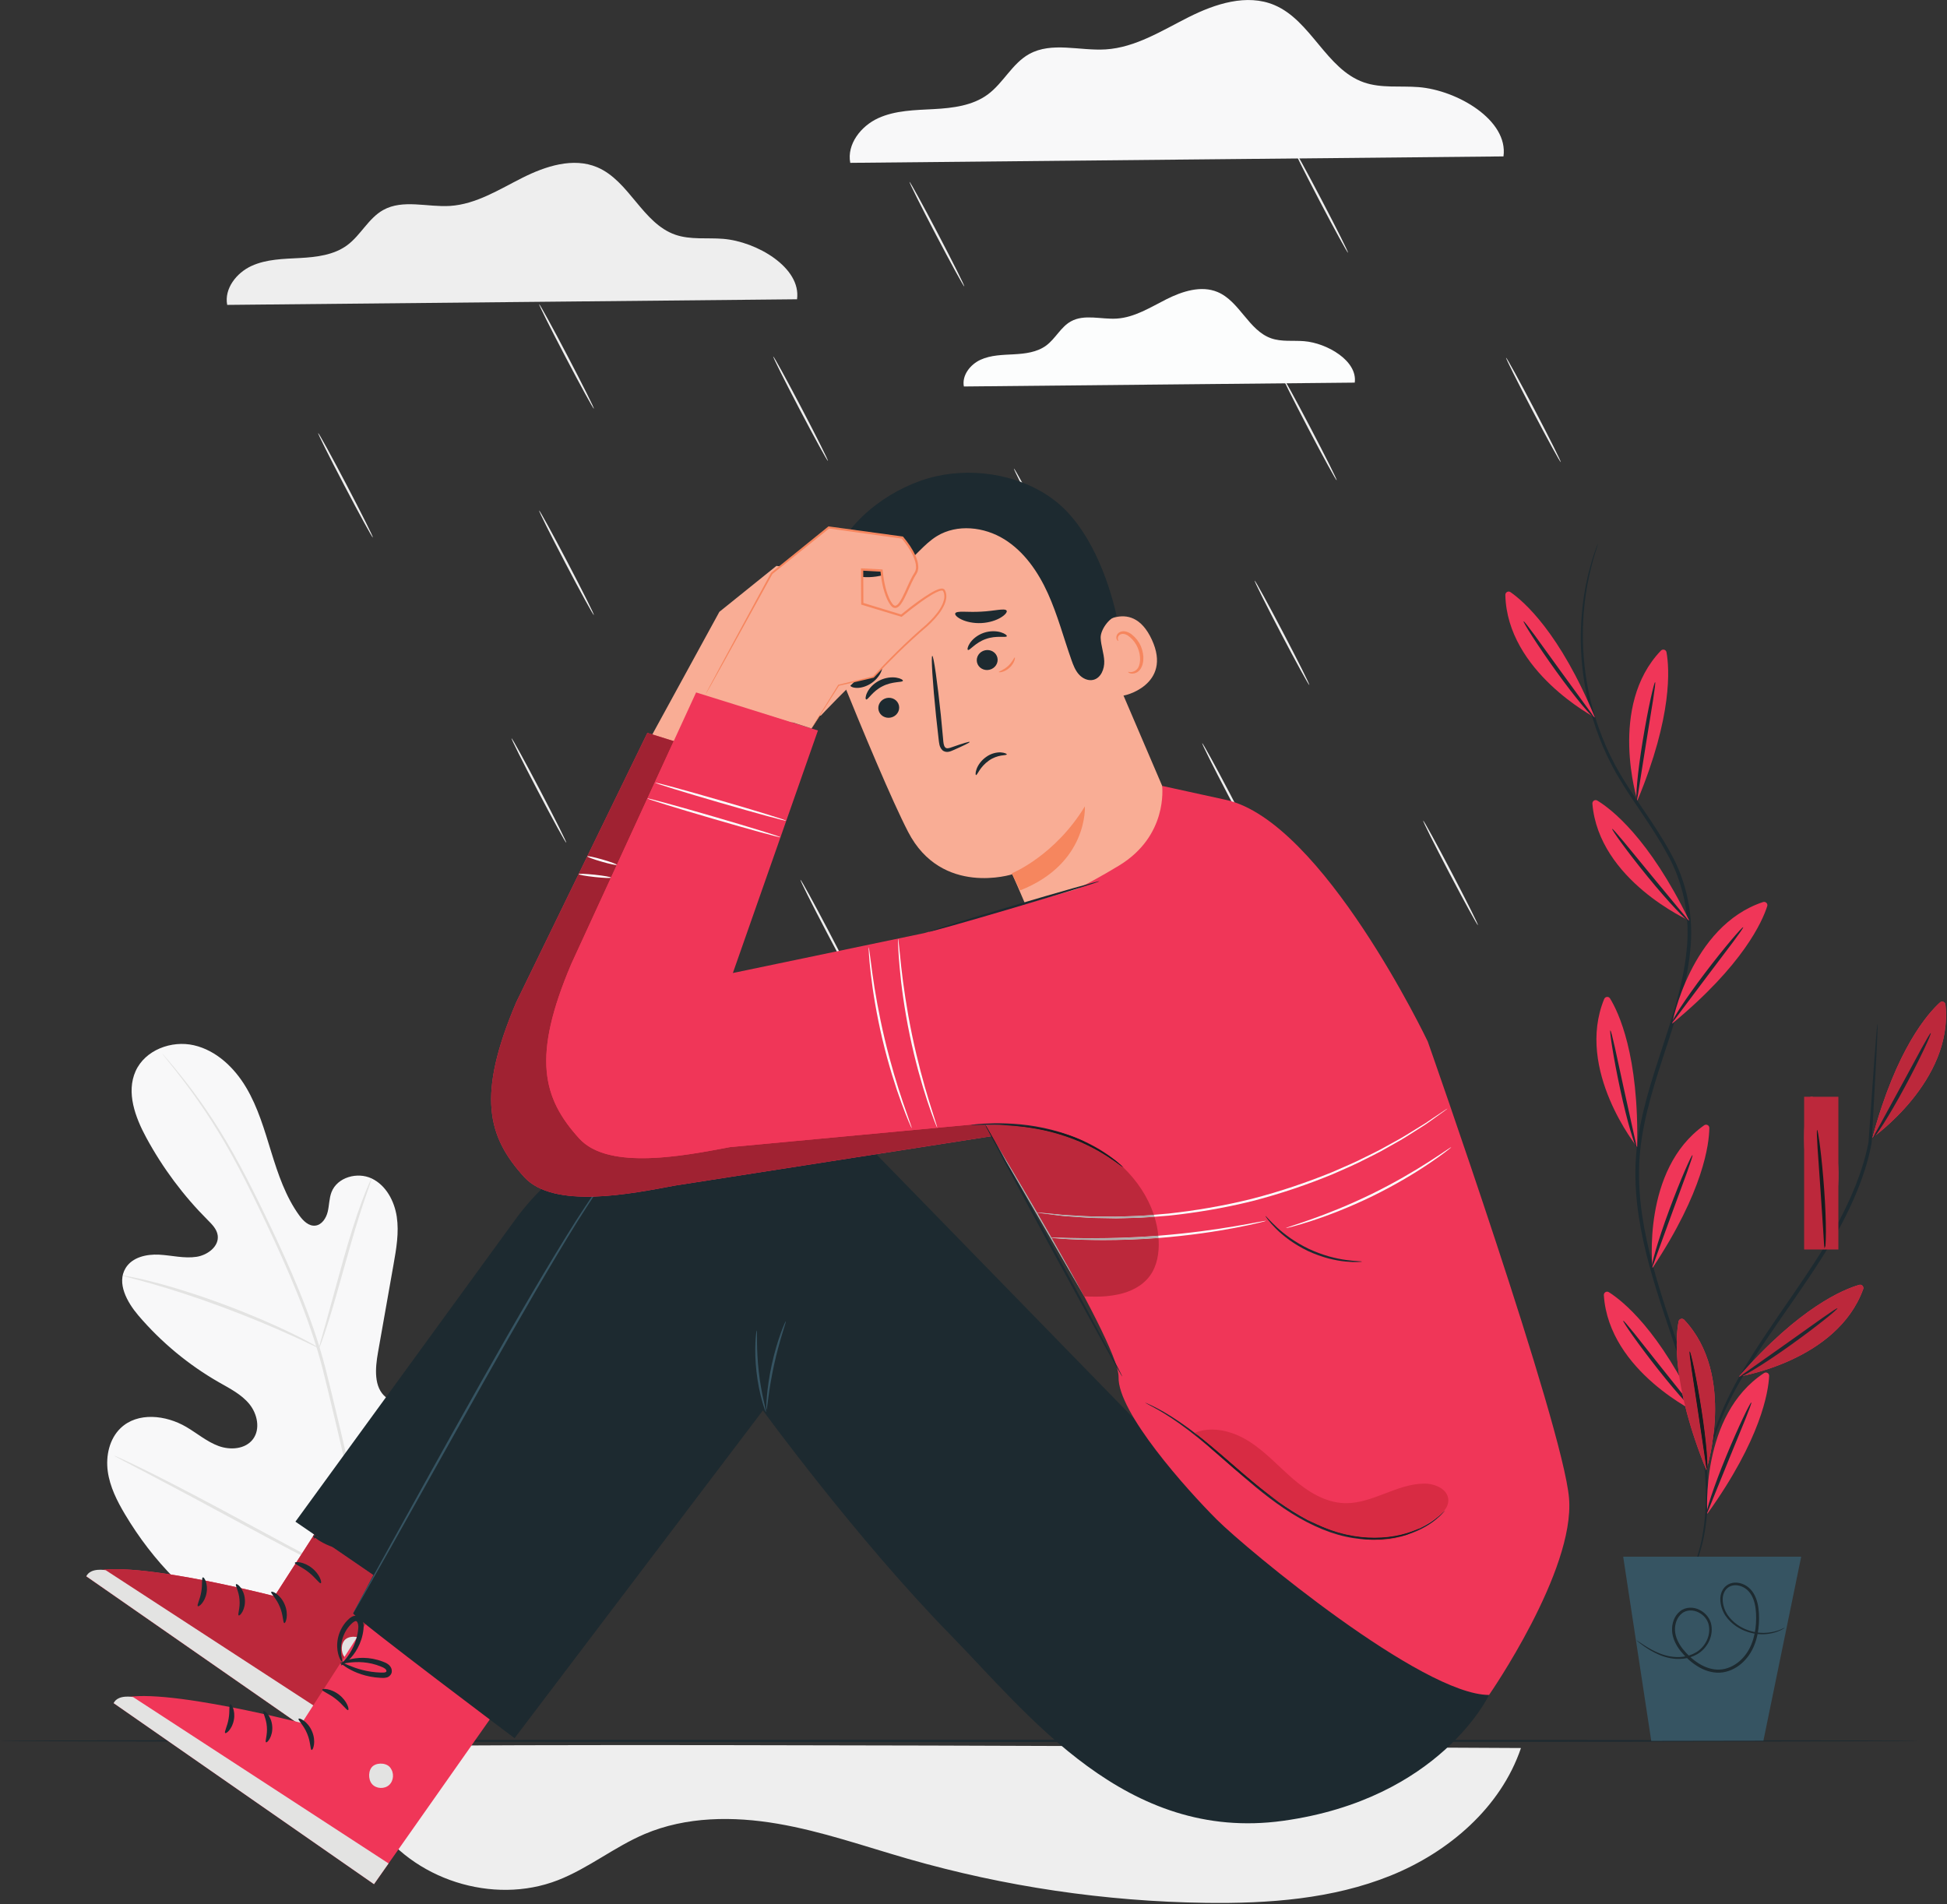 <svg width="592" height="579" viewBox="0 0 592 579" fill="none" xmlns="http://www.w3.org/2000/svg">
<rect x="0" y="0" width="592" height="579" fill="#333333" stroke="none"/>
<g clip-path="url(#clip0)">
<path d="M242.345 91.004C243.672 81.372 230.079 73.449 219.865 72.625C214.993 72.233 209.935 72.977 205.32 71.369C195.321 67.884 191.328 54.968 181.572 50.853C174.28 47.777 165.883 50.516 158.812 54.075C151.741 57.632 144.755 62.111 136.855 62.617C129.984 63.056 122.522 60.508 116.51 63.865C112.031 66.367 109.684 71.528 105.555 74.573C101.516 77.552 96.246 78.184 91.235 78.456C86.223 78.729 81.034 78.78 76.47 80.869C71.907 82.959 68.131 87.784 69.079 92.713L242.345 91.004Z" fill="#EEEEEE"/>
<path d="M113.378 163.46C113.208 163.549 109.341 156.504 104.743 147.725C100.143 138.944 96.554 131.756 96.724 131.667C96.893 131.577 100.759 138.623 105.358 147.404C109.957 156.183 113.548 163.372 113.378 163.46Z" fill="#EEEEEE"/>
<path d="M180.577 187.035C180.408 187.124 176.541 180.077 171.944 171.299C167.343 162.517 163.753 155.329 163.924 155.24C164.093 155.152 167.959 162.196 172.559 170.977C177.157 179.756 180.748 186.945 180.577 187.035Z" fill="#EEEEEE"/>
<path d="M247.779 210.608C247.608 210.697 243.741 203.651 239.144 194.873C234.543 186.092 230.953 178.904 231.123 178.815C231.293 178.725 235.159 185.769 239.759 194.551C244.357 203.329 247.948 210.519 247.779 210.608Z" fill="#EEEEEE"/>
<path d="M314.977 234.181C314.808 234.271 310.943 227.224 306.343 218.447C301.743 209.665 298.153 202.477 298.323 202.388C298.493 202.299 302.359 209.343 306.959 218.124C311.557 226.903 315.148 234.092 314.977 234.181Z" fill="#EEEEEE"/>
<path d="M382.177 257.755C382.009 257.844 378.141 250.797 373.544 242.02C368.944 233.239 365.353 226.051 365.523 225.961C365.693 225.872 369.559 232.916 374.159 241.697C378.757 250.476 382.347 257.665 382.177 257.755Z" fill="#EEEEEE"/>
<path d="M449.379 281.328C449.208 281.417 445.343 274.372 440.743 265.593C436.144 256.812 432.553 249.624 432.724 249.535C432.893 249.445 436.759 256.489 441.359 265.271C445.956 274.049 449.548 281.239 449.379 281.328Z" fill="#EEEEEE"/>
<path d="M398.123 208.327C397.953 208.416 394.087 201.371 389.489 192.592C384.889 183.811 381.299 176.623 381.468 176.533C381.639 176.444 385.504 183.488 390.104 192.269C394.701 201.048 398.292 208.239 398.123 208.327Z" fill="#EEEEEE"/>
<path d="M260.032 299.303C259.861 299.392 255.996 292.347 251.397 283.568C246.797 274.787 243.207 267.599 243.377 267.509C243.547 267.42 247.412 274.464 252.012 283.245C256.611 292.023 260.201 299.213 260.032 299.303Z" fill="#EEEEEE"/>
<path d="M172.181 256.273C172.012 256.363 168.145 249.317 163.547 240.539C158.948 231.757 155.357 224.569 155.527 224.48C155.697 224.391 159.563 231.435 164.163 240.216C168.76 248.995 172.352 256.184 172.181 256.273Z" fill="#EEEEEE"/>
<path d="M324.939 174.255C324.768 174.344 320.901 167.299 316.304 158.52C311.704 149.739 308.114 142.551 308.284 142.461C308.453 142.372 312.318 149.416 316.918 158.197C321.517 166.976 325.108 174.165 324.939 174.255Z" fill="#EEEEEE"/>
<path d="M406.451 146.081C406.281 146.169 402.413 139.124 397.816 130.347C393.216 121.565 389.625 114.376 389.795 114.288C389.965 114.199 393.832 121.243 398.431 130.024C403.029 138.801 406.621 145.992 406.451 146.081Z" fill="#EEEEEE"/>
<path d="M474.575 140.549C474.405 140.639 470.54 133.593 465.941 124.815C461.341 116.033 457.75 108.845 457.92 108.756C458.09 108.667 461.956 115.711 466.556 124.492C471.154 133.271 474.745 140.46 474.575 140.549Z" fill="#EEEEEE"/>
<path d="M409.875 76.847C409.704 76.936 405.839 69.891 401.239 61.112C396.64 52.331 393.049 45.143 393.22 45.053C393.389 44.965 397.255 52.009 401.855 60.791C406.453 69.568 410.044 76.759 409.875 76.847Z" fill="#EEEEEE"/>
<path d="M251.753 140.183C251.584 140.272 247.717 133.227 243.12 124.448C238.519 115.667 234.929 108.479 235.099 108.389C235.268 108.301 239.135 115.345 243.733 124.127C248.332 132.904 251.924 140.095 251.753 140.183Z" fill="#EEEEEE"/>
<path d="M293.203 87.104C293.032 87.193 289.167 80.148 284.568 71.369C279.968 62.588 276.377 55.4 276.548 55.311C276.717 55.223 280.583 62.267 285.183 71.048C289.781 79.825 293.372 87.016 293.203 87.104Z" fill="#EEEEEE"/>
<path d="M180.577 124.287C180.408 124.375 176.541 117.329 171.944 108.551C167.343 99.769 163.753 92.582 163.924 92.492C164.093 92.403 167.959 99.448 172.559 108.229C177.157 117.007 180.748 124.197 180.577 124.287Z" fill="#EEEEEE"/>
<path d="M457.145 47.56C458.665 36.519 443.083 27.436 431.375 26.493C425.791 26.043 419.992 26.896 414.701 25.052C403.24 21.059 398.663 6.252 387.48 1.536C379.12 -1.991 369.495 1.148 361.391 5.228C353.285 9.307 345.275 14.44 336.22 15.02C328.343 15.524 319.789 12.603 312.899 16.451C307.764 19.317 305.073 25.235 300.341 28.725C295.711 32.141 289.671 32.864 283.925 33.177C278.18 33.489 272.232 33.547 267.001 35.943C261.769 38.337 257.441 43.869 258.527 49.52L457.145 47.56Z" fill="#F8F8F9"/>
<path d="M411.917 116.348C412.826 109.741 403.504 104.307 396.497 103.743C393.156 103.473 389.685 103.984 386.52 102.88C379.664 100.491 376.924 91.632 370.232 88.809C365.231 86.699 359.47 88.577 354.621 91.017C349.77 93.459 344.979 96.531 339.56 96.877C334.847 97.18 329.729 95.432 325.605 97.733C322.533 99.449 320.924 102.989 318.09 105.079C315.32 107.123 311.707 107.555 308.269 107.741C304.831 107.929 301.272 107.964 298.141 109.397C295.011 110.831 292.421 114.14 293.071 117.521L411.917 116.348Z" fill="#FCFDFD"/>
<path d="M113.783 553.846C125.353 571.544 149.919 579.416 169.62 571.739C178.919 568.116 186.839 561.596 196.024 557.696C208.623 552.348 222.911 552.252 236.403 554.558C249.893 556.861 262.872 561.44 276.025 565.223C305.447 573.684 335.999 578.204 366.609 578.625C385.679 578.887 405.147 577.48 422.832 570.341C440.516 563.203 456.34 549.608 462.46 531.547C462.46 531.547 103.139 529.54 101.134 531.547C99.129 533.552 96.854 535.825 96.854 535.825L113.783 553.846Z" fill="#EEEEEE"/>
<path d="M117.141 503.675C144.875 490.58 155.972 459.398 159.912 430.339C160.571 425.488 161.966 420.495 160.393 415.872C158.817 411.251 153.958 407.447 149.295 408.743C145.426 409.819 143.156 413.72 140.565 416.824C137.12 420.955 132.501 424.071 127.415 425.7C124.072 426.771 120.107 427.097 117.36 424.909C113.592 421.905 114.08 416.075 114.926 411.284C116.505 402.352 118.083 393.421 119.661 384.493C120.509 379.703 121.357 374.807 120.641 370.001C119.924 365.193 117.348 360.404 113.003 358.349C108.657 356.293 102.567 357.963 100.803 362.495C100.07 364.379 100.123 366.475 99.65 368.444C99.178 370.412 97.875 372.457 95.889 372.689C93.879 372.925 92.192 371.239 90.997 369.591C86.871 363.904 84.574 357.093 82.491 350.355C80.408 343.616 78.442 336.744 74.85 330.697C71.258 324.649 65.757 319.405 58.955 317.847C52.15 316.288 44.11 319.281 41.225 325.729C38.333 332.195 41.11 339.728 44.47 345.932C49.456 355.137 55.767 363.604 63.143 370.977C64.472 372.308 65.913 373.747 66.189 375.623C66.686 378.999 63.115 381.657 59.78 382.172C56.001 382.753 52.185 381.721 48.371 381.524C44.556 381.328 40.223 382.288 38.206 385.58C35.407 390.149 38.631 395.985 42.092 400.039C49.022 408.155 57.34 415.051 66.568 420.332C69.876 422.224 73.397 423.988 75.82 426.952C78.243 429.916 79.225 434.519 76.932 437.604C74.635 440.693 70.039 441.023 66.46 439.708C62.882 438.395 59.915 435.824 56.619 433.896C50.451 430.285 41.861 429.289 36.669 434.267C33.257 437.539 32.124 442.711 32.767 447.413C33.409 452.117 35.601 456.447 38.02 460.506C46.473 474.7 58.298 486.983 72.687 494.889C87.074 502.795 100.998 506.644 117.141 503.675Z" fill="#F8F8F9"/>
<path d="M112.768 484.294C110.999 468.988 107.668 452.372 103.588 435.115C102.553 430.803 101.529 426.544 100.52 422.347C99.504 418.159 98.496 414.005 97.259 410.004C94.819 401.988 91.862 394.468 88.833 387.417C85.806 380.363 82.675 373.78 79.705 367.645C76.718 361.515 73.828 355.851 70.973 350.804C65.294 340.683 59.756 333.075 55.742 328.009C53.741 325.467 52.123 323.547 51.009 322.26C50.471 321.648 50.051 321.167 49.733 320.804C49.442 320.481 49.288 320.32 49.276 320.331C49.263 320.34 49.395 320.521 49.664 320.865C49.964 321.241 50.364 321.741 50.871 322.377C51.939 323.701 53.512 325.656 55.47 328.227C59.393 333.353 64.83 340.989 70.422 351.121C73.234 356.175 76.085 361.84 79.036 367.976C81.977 374.123 85.078 380.707 88.078 387.752C91.079 394.795 94.006 402.293 96.42 410.268C97.645 414.248 98.64 418.367 99.656 422.565C100.663 426.76 101.684 431.017 102.718 435.327C106.795 452.572 110.141 469.141 111.951 484.396L112.768 484.294Z" fill="#E3E3E2"/>
<path d="M97.012 409.927C97.07 409.947 97.357 409.244 97.829 407.96C98.307 406.677 98.936 404.8 99.68 402.468C101.171 397.808 103.012 391.301 105.014 384.123C107.016 376.937 108.944 370.476 110.502 365.851C111.275 363.537 111.919 361.669 112.38 360.385C112.835 359.097 113.061 358.372 113.004 358.349C112.946 358.325 112.613 359.004 112.057 360.256C111.495 361.504 110.758 363.344 109.908 365.639C108.19 370.227 106.158 376.685 104.154 383.877C102.197 390.967 100.427 397.383 99.075 402.284C98.45 404.495 97.921 406.356 97.497 407.851C97.13 409.168 96.953 409.905 97.012 409.927Z" fill="#E3E3E2"/>
<path d="M37.307 387.899C37.295 387.959 38.155 388.209 39.716 388.612C41.275 389.021 43.533 389.603 46.299 390.411C51.843 391.983 59.426 394.421 67.674 397.479C75.919 400.553 83.263 403.651 88.509 406.045C91.143 407.224 93.247 408.236 94.706 408.925C96.162 409.623 96.982 409.98 97.012 409.927C97.041 409.869 96.275 409.405 94.864 408.611C93.451 407.824 91.383 406.723 88.778 405.463C83.585 402.913 76.255 399.712 67.985 396.628C59.712 393.564 52.07 391.211 46.465 389.793C43.669 389.063 41.38 388.572 39.793 388.268C38.203 387.971 37.32 387.836 37.307 387.899Z" fill="#E3E3E2"/>
<path d="M112.203 483.028C112.229 483.047 112.417 482.812 112.754 482.348C113.142 481.793 113.614 481.117 114.188 480.298C115.426 478.512 117.15 475.879 119.236 472.599C123.415 466.04 128.902 456.8 134.819 446.522C140.739 436.24 146.132 426.96 150.168 420.327C152.14 417.103 153.764 414.451 154.971 412.48C155.488 411.624 155.915 410.917 156.265 410.337C156.552 409.843 156.692 409.573 156.667 409.556C156.64 409.54 156.452 409.773 156.115 410.237C155.727 410.792 155.255 411.467 154.68 412.288C153.443 414.073 151.719 416.707 149.632 419.987C145.453 426.544 139.967 435.785 134.048 446.068C128.13 456.347 122.736 465.624 118.7 472.26C116.726 475.483 115.104 478.135 113.898 480.105C113.38 480.96 112.953 481.669 112.604 482.248C112.315 482.743 112.176 483.012 112.203 483.028Z" fill="#E3E3E2"/>
<path d="M34.754 442.661C34.741 442.689 35.002 442.851 35.51 443.133C36.114 443.459 36.856 443.855 37.754 444.337C39.831 445.424 42.634 446.892 46.045 448.676C53.045 452.341 62.655 457.515 73.266 463.243C83.88 468.976 93.548 474.067 100.625 477.585C104.164 479.348 107.041 480.744 109.049 481.668C109.978 482.089 110.744 482.436 111.367 482.719C111.901 482.951 112.19 483.058 112.203 483.028C112.216 483.001 111.955 482.839 111.447 482.553C110.844 482.232 110.103 481.835 109.203 481.352C107.126 480.265 104.323 478.799 100.913 477.015C93.912 473.349 84.302 468.177 73.688 462.446C63.077 456.713 53.411 451.625 46.333 448.104C42.795 446.343 39.918 444.947 37.908 444.021C36.979 443.601 36.214 443.252 35.59 442.971C35.055 442.739 34.768 442.632 34.754 442.661Z" fill="#E3E3E2"/>
<path d="M583.129 529.372C583.129 529.564 452.581 529.72 291.579 529.72C130.52 529.72 0 529.564 0 529.372C0 529.18 130.52 529.024 291.579 529.024C452.581 529.024 583.129 529.18 583.129 529.372Z" fill="#1D2A30"/>
<path d="M110.362 443.581L83.472 485.375C83.472 485.375 31.961 472.079 26.239 479.319L105.4 534.367L149.972 470.967L110.362 443.581Z" fill="#F03658"/>
<path d="M105.4 534.367L26.239 479.319C27.464 477.769 30.783 477.16 35.249 477.16C51.649 477.16 83.472 485.375 83.472 485.375L95.535 466.625L113.517 478.952C112.146 481.552 110.888 483.929 109.871 485.848C109.122 487.229 108.519 488.341 108.069 489.172C107.835 489.619 107.648 489.975 107.503 490.252C107.379 490.498 107.32 490.627 107.331 490.631C108.297 491.775 116.434 498.132 125.817 505.327L109.103 529.101L108.722 529.643L105.4 534.367Z" fill="#BC283B"/>
<path d="M110.335 498.967C111.576 500.452 111.437 502.91 110.005 504.211C108.573 505.512 106.072 505.392 104.805 503.929C103.538 502.467 103.615 499.511 105.184 498.379C106.752 497.246 109.682 497.548 110.561 499.271" fill="#E3E3E2"/>
<path d="M105.4 534.367L109.831 528.067L32.158 477.476C32.158 477.476 27.567 476.56 26.239 479.319L105.4 534.367Z" fill="#E3E3E2"/>
<path d="M82.47 484.08C82.213 484.476 84.025 485.996 85.062 488.561C86.167 491.1 85.983 493.456 86.445 493.549C86.853 493.723 87.884 491.011 86.573 487.927C85.29 484.832 82.632 483.668 82.47 484.08Z" fill="#1D2A30"/>
<path d="M71.778 481.74C71.429 482.053 72.647 483.875 72.822 486.423C73.073 488.965 72.174 490.963 72.572 491.215C72.893 491.528 74.735 489.451 74.455 486.287C74.204 483.122 72.043 481.377 71.778 481.74Z" fill="#1D2A30"/>
<path d="M60.152 488.399C60.446 488.725 62.327 487.168 62.806 484.36C63.306 481.556 62.064 479.455 61.676 479.663C61.237 479.828 61.621 481.78 61.192 484.079C60.817 486.387 59.795 488.094 60.152 488.399Z" fill="#1D2A30"/>
<path d="M89.655 475.236C89.571 475.7 91.715 476.401 93.798 478.07C95.913 479.694 97.103 481.61 97.535 481.417C97.953 481.295 97.288 478.71 94.809 476.78C92.345 474.831 89.675 474.8 89.655 475.236Z" fill="#1D2A30"/>
<path d="M95.235 466.906C95.119 467.061 96.481 468.361 99.213 469.641C100.575 470.276 102.283 470.873 104.247 471.251C105.23 471.439 106.275 471.572 107.364 471.627C107.893 471.646 108.489 471.71 109.21 471.527C109.918 471.422 110.875 470.565 110.817 469.594C110.834 468.703 110.3 467.943 109.738 467.531C109.168 467.106 108.613 466.896 108.108 466.703C107.077 466.303 106.048 466.022 105.056 465.835C103.064 465.471 101.231 465.487 99.731 465.691C96.712 466.116 95.08 467.124 95.161 467.291C95.247 467.54 96.983 466.951 99.828 466.848C101.245 466.796 102.938 466.903 104.749 467.313C105.653 467.524 106.584 467.811 107.513 468.194C108.505 468.558 109.223 469.048 109.179 469.571C109.157 469.767 109.129 469.831 108.782 469.953C108.444 470.053 107.949 470.039 107.429 470.022C106.411 469.992 105.431 469.899 104.502 469.763C102.645 469.488 100.999 469.036 99.647 468.567C96.941 467.623 95.374 466.689 95.235 466.906Z" fill="#1D2A30"/>
<path d="M95.353 467.808C95.448 467.963 97.179 467.112 99.061 464.706C99.991 463.512 100.908 461.916 101.54 459.989C101.848 459.025 102.083 457.982 102.203 456.88C102.283 455.776 102.446 454.335 101.066 453.12C100.303 452.547 99.228 452.706 98.642 453.073C98.007 453.428 97.635 453.851 97.224 454.244C96.435 455.068 95.822 455.987 95.364 456.912C94.442 458.772 94.157 460.653 94.209 462.186C94.33 465.313 95.621 466.898 95.746 466.789C96.009 466.684 95.181 465.001 95.368 462.206C95.46 460.829 95.833 459.187 96.705 457.61C97.136 456.822 97.689 456.052 98.371 455.368C99.079 454.613 99.867 454.155 100.122 454.46C100.52 454.727 100.748 455.825 100.606 456.723C100.518 457.715 100.337 458.665 100.093 459.555C99.595 461.329 98.858 462.851 98.11 464.044C96.603 466.444 95.184 467.604 95.353 467.808Z" fill="#1D2A30"/>
<path d="M118.676 482.159L91.786 523.952C91.786 523.952 40.274 510.655 34.553 517.895L113.714 572.944L158.285 509.544L118.676 482.159Z" fill="#F03658"/>
<path d="M118.65 537.544C119.89 539.028 119.751 541.486 118.319 542.788C116.887 544.088 114.385 543.967 113.119 542.505C111.852 541.044 111.929 538.085 113.497 536.955C115.065 535.823 117.996 536.124 118.874 537.848" fill="#E3E3E2"/>
<path d="M113.714 572.944L118.144 566.641L40.471 516.053C40.471 516.053 35.881 515.135 34.553 517.895L113.714 572.944Z" fill="#E3E3E2"/>
<path d="M90.783 522.656C90.527 523.052 92.337 524.571 93.375 527.136C94.481 529.676 94.296 532.031 94.758 532.127C95.167 532.298 96.197 529.587 94.886 526.503C93.604 523.406 90.946 522.243 90.783 522.656Z" fill="#1D2A30"/>
<path d="M80.092 520.316C79.742 520.629 80.96 522.452 81.135 525C81.387 527.541 80.489 529.54 80.885 529.791C81.206 530.104 83.048 528.025 82.769 524.863C82.518 521.698 80.357 519.955 80.092 520.316Z" fill="#1D2A30"/>
<path d="M68.466 526.975C68.759 527.301 70.641 525.744 71.12 522.937C71.62 520.132 70.378 518.029 69.99 518.237C69.551 518.404 69.934 520.356 69.506 522.655C69.131 524.963 68.108 526.671 68.466 526.975Z" fill="#1D2A30"/>
<path d="M97.968 513.812C97.885 514.277 100.029 514.976 102.111 516.644C104.226 518.27 105.417 520.186 105.848 519.995C106.267 519.87 105.602 517.286 103.122 515.355C100.658 513.406 97.989 513.376 97.968 513.812Z" fill="#1D2A30"/>
<path d="M103.548 505.48C103.432 505.637 104.795 506.939 107.528 508.217C108.888 508.851 110.596 509.449 112.561 509.827C113.543 510.015 114.588 510.147 115.678 510.201C116.206 510.222 116.802 510.287 117.524 510.103C118.232 509.998 119.189 509.141 119.13 508.17C119.148 507.279 118.614 506.517 118.052 506.108C117.481 505.683 116.927 505.472 116.422 505.279C115.392 504.88 114.361 504.598 113.369 504.411C111.378 504.047 109.544 504.063 108.045 504.268C105.025 504.691 103.394 505.699 103.474 505.867C103.561 506.116 105.296 505.527 108.142 505.423C109.559 505.372 111.252 505.477 113.063 505.889C113.966 506.1 114.898 506.388 115.827 506.771C116.819 507.132 117.536 507.624 117.492 508.146C117.471 508.343 117.442 508.406 117.096 508.529C116.757 508.629 116.263 508.615 115.742 508.598C114.725 508.568 113.744 508.475 112.815 508.339C110.958 508.064 109.313 507.613 107.961 507.143C105.254 506.198 103.687 505.267 103.548 505.48Z" fill="#1D2A30"/>
<path d="M103.666 506.385C103.762 506.539 105.492 505.687 107.374 503.283C108.304 502.087 109.221 500.492 109.853 498.567C110.162 497.603 110.397 496.559 110.517 495.458C110.596 494.351 110.759 492.911 109.38 491.696C108.617 491.123 107.541 491.282 106.955 491.651C106.321 492.004 105.949 492.427 105.537 492.822C104.748 493.644 104.135 494.563 103.678 495.489C102.755 497.348 102.47 499.229 102.523 500.761C102.643 503.889 103.935 505.472 104.059 505.364C104.323 505.26 103.494 503.576 103.682 500.783C103.774 499.404 104.146 497.763 105.018 496.184C105.45 495.399 106.002 494.628 106.684 493.946C107.393 493.189 108.181 492.731 108.435 493.035C108.834 493.303 109.062 494.403 108.919 495.298C108.832 496.292 108.65 497.241 108.407 498.129C107.908 499.906 107.172 501.425 106.424 502.62C104.916 505.019 103.497 506.18 103.666 506.385Z" fill="#1D2A30"/>
<path d="M107.331 490.631C107.331 490.631 130.466 447.191 127.327 451.524C118.782 463.324 169.001 391.749 191.796 355.092C199.131 343.296 211.459 335.505 225.26 333.937C239.219 332.352 253.127 337.313 262.932 347.375L392.495 480.319L452.756 515.408C452.756 515.408 437.929 547.043 390.143 553.68C342.356 560.316 312.939 521.611 288.832 496.965C260.415 467.915 231.967 428.888 231.967 428.888L156.457 528.553C156.457 528.553 109.734 493.472 107.331 490.631Z" fill="#1D2A30"/>
<path d="M200.232 341.808C182.572 346.055 167.023 356.492 156.404 371.227L89.826 462.712L121.932 484.722L200.232 341.808Z" fill="#1D2A30"/>
<path d="M189.117 352.192C189.125 352.201 189.04 352.315 188.865 352.528C188.664 352.767 188.404 353.073 188.079 353.46C187.719 353.876 187.288 354.375 186.785 354.957C186.281 355.553 185.773 356.304 185.16 357.115C182.677 360.336 179.475 365.285 175.571 371.424C167.879 383.781 157.799 401.191 146.896 420.549C136.029 439.915 126.194 457.444 119.048 470.18C115.473 476.483 112.572 481.598 110.54 485.182C109.538 486.911 108.751 488.271 108.191 489.239C107.932 489.673 107.725 490.017 107.564 490.287C107.42 490.52 107.341 490.637 107.331 490.631C107.32 490.627 107.379 490.498 107.503 490.252C107.648 489.975 107.835 489.619 108.069 489.172C108.603 488.187 109.351 486.806 110.303 485.049C112.291 481.44 115.126 476.289 118.619 469.94C125.661 457.192 135.371 439.571 146.291 420.208C157.196 400.847 167.348 383.465 175.156 371.161C179.119 365.048 182.388 360.132 184.945 356.949C185.577 356.149 186.103 355.411 186.627 354.824C187.151 354.256 187.601 353.771 187.977 353.364C188.324 352.997 188.6 352.705 188.815 352.477C189.007 352.281 189.109 352.184 189.117 352.192Z" fill="#365462"/>
<path d="M230.093 404.572C230.199 404.58 230.16 405.985 230.18 408.247C230.199 410.509 230.316 413.631 230.7 417.056C231.091 420.481 231.675 423.551 232.161 425.759C232.647 427.968 232.997 429.328 232.897 429.359C232.815 429.385 232.296 428.072 231.684 425.877C231.071 423.684 230.404 420.595 230.011 417.133C229.621 413.673 229.583 410.515 229.689 408.239C229.796 405.961 230.008 404.567 230.093 404.572Z" fill="#365462"/>
<path d="M238.935 401.771C239.032 401.808 238.545 403.279 237.819 405.667C237.092 408.055 236.157 411.373 235.344 415.089C234.535 418.808 233.999 422.213 233.664 424.687C233.328 427.161 233.157 428.7 233.053 428.693C232.967 428.687 232.963 427.133 233.176 424.632C233.387 422.132 233.849 418.687 234.665 414.941C235.485 411.196 236.503 407.873 237.352 405.513C238.203 403.151 238.853 401.739 238.935 401.771Z" fill="#365462"/>
<path d="M326.425 176.04L361.109 257.047C367.008 270.821 360.177 286.731 346.127 291.941C333.015 296.803 318.391 290.505 312.899 277.643C310.293 271.543 308.109 266.46 307.8 265.852C307.8 265.852 286.348 272.74 276.121 252.968C271.179 243.413 262.6 222.903 255.055 204.259C246.951 184.235 255.612 161.344 274.919 151.657L276.839 150.695C298.145 141.517 317.843 154.488 326.425 176.04Z" fill="#F9AD95"/>
<path d="M307.623 265.581C307.623 265.581 320.711 260.295 329.864 245.196C329.864 245.196 330.916 262.591 310.164 270.76L307.623 265.581Z" fill="#F6865E"/>
<path d="M267.32 216.5C268.02 218.027 269.889 218.693 271.499 217.992C273.103 217.292 273.841 215.488 273.141 213.961C272.443 212.433 270.571 211.765 268.967 212.465C267.357 213.167 266.621 214.973 267.32 216.5Z" fill="#1D2A30"/>
<path d="M263.365 212.692C263.903 212.885 265.256 210.212 268.319 208.687C271.355 207.119 274.388 207.565 274.531 207.025C274.612 206.777 273.917 206.289 272.583 206.068C271.265 205.841 269.28 205.976 267.379 206.94C265.48 207.905 264.229 209.411 263.669 210.589C263.091 211.783 263.108 212.613 263.365 212.692Z" fill="#1D2A30"/>
<path d="M297.256 201.977C297.956 203.504 299.827 204.171 301.435 203.468C303.039 202.768 303.777 200.965 303.077 199.437C302.377 197.911 300.507 197.243 298.9 197.943C297.293 198.644 296.556 200.451 297.256 201.977Z" fill="#1D2A30"/>
<path d="M294.316 197.636C294.824 197.899 296.517 195.424 299.749 194.311C302.963 193.151 305.912 193.988 306.125 193.471C306.236 193.236 305.616 192.66 304.317 192.268C303.041 191.873 301.055 191.748 299.045 192.455C297.036 193.167 295.6 194.495 294.891 195.592C294.165 196.699 294.072 197.524 294.316 197.636Z" fill="#1D2A30"/>
<path d="M294.848 225.612C294.776 225.432 292.709 226.056 289.433 227.208C288.612 227.519 287.795 227.735 287.396 227.267C286.929 226.796 286.833 225.791 286.756 224.692C286.543 222.435 286.316 220.069 286.083 217.588C285.041 207.516 283.872 199.391 283.465 199.436C283.06 199.483 283.575 207.683 284.616 217.757C284.891 220.231 285.151 222.591 285.404 224.847C285.553 225.883 285.551 227.144 286.537 228.115C287.039 228.592 287.825 228.728 288.393 228.612C288.971 228.513 289.413 228.301 289.812 228.131C292.995 226.743 294.924 225.792 294.848 225.612Z" fill="#1D2A30"/>
<path d="M306.077 185.696C305.593 184.833 302.295 185.821 298.257 185.995C294.221 186.249 290.837 185.615 290.448 186.524C290.277 186.956 290.976 187.728 292.413 188.405C293.839 189.081 296.02 189.589 298.44 189.463C300.86 189.332 302.976 188.597 304.321 187.773C305.679 186.949 306.292 186.108 306.077 185.696Z" fill="#1D2A30"/>
<path d="M267.891 201.548C266.96 201.233 265.441 203.207 263.099 204.804C260.815 206.483 258.449 207.259 258.437 208.241C258.453 208.704 259.199 209.144 260.479 209.179C261.744 209.219 263.516 208.764 265.107 207.639C266.696 206.512 267.713 204.993 268.095 203.785C268.489 202.567 268.321 201.717 267.891 201.548Z" fill="#1D2A30"/>
<path d="M332.192 191.588C332.456 191.271 343.835 180.685 350.224 194.505C356.615 208.325 341.42 211.891 341.213 211.505C341.007 211.12 332.192 191.588 332.192 191.588Z" fill="#F9AD95"/>
<path d="M343.013 204.317C343.055 204.245 343.333 204.375 343.827 204.373C344.307 204.371 345.047 204.181 345.643 203.577C346.855 202.367 347.012 199.481 345.928 196.959C345.381 195.684 344.565 194.608 343.66 193.823C342.771 193.007 341.789 192.603 340.995 192.813C340.185 192.981 339.868 193.663 339.879 194.129C339.872 194.601 340.088 194.837 340.025 194.895C340.004 194.947 339.621 194.8 339.469 194.177C339.399 193.877 339.411 193.476 339.613 193.06C339.82 192.637 340.244 192.275 340.781 192.093C341.881 191.673 343.293 192.211 344.288 193.072C345.341 193.912 346.288 195.108 346.903 196.539C348.101 199.365 347.881 202.629 346.151 204.131C345.295 204.833 344.348 204.916 343.78 204.783C343.193 204.64 342.977 204.364 343.013 204.317Z" fill="#F6865E"/>
<path d="M339.528 187.329C337.201 187.868 334.573 191.584 334.664 193.971C334.753 196.356 335.664 198.655 335.756 201.041C335.849 203.428 334.737 206.185 332.415 206.736C330.812 207.115 329.115 206.287 328.023 205.055C326.931 203.821 326.329 202.24 325.781 200.687C323.396 193.933 321.569 186.963 318.616 180.437C315.661 173.911 311.416 167.721 305.321 163.957C299.228 160.192 291.047 159.279 284.923 162.996C280.865 165.457 278.095 169.607 274.189 172.301C269.56 175.497 263.413 176.381 258.071 174.62C257.891 174.561 257.56 174.493 257.172 174.427C255.365 174.117 253.899 172.667 253.732 170.841C253.676 170.22 253.701 169.615 253.881 169.136C258.348 157.251 272.283 147.567 284.677 144.815C297.073 142.063 311.288 144.657 321.199 152.596C331.108 160.533 336.9 175.584 339.528 187.329Z" fill="#1D2A30"/>
<path d="M306.12 229.395C306.08 229.605 305.379 229.6 304.344 229.769C303.315 229.96 301.932 230.372 300.653 231.304C299.36 232.205 298.423 233.339 297.843 234.219C297.252 235.097 296.968 235.729 296.765 235.684C296.595 235.653 296.54 234.892 296.968 233.771C297.383 232.66 298.337 231.227 299.856 230.167C301.355 229.072 303.104 228.728 304.288 228.789C305.496 228.868 306.157 229.235 306.12 229.395Z" fill="#1D2A30"/>
<path d="M308.552 199.919C308.735 199.927 308.484 201.671 306.955 203.052C305.439 204.451 303.677 204.544 303.688 204.359C303.644 204.16 305.148 203.787 306.485 202.54C307.848 201.321 308.356 199.857 308.552 199.919Z" fill="#F6865E"/>
<path d="M197.679 224.541L218.731 186.048L236.075 172.081L258.448 175.159C258.448 175.159 264.873 182.487 262.393 186.109C259.912 189.733 257.668 198.84 255.151 195.52C252.635 192.2 252.112 185.191 252.112 185.191L246.208 184.873L246.263 195.288L258.153 198.907C258.153 198.907 269.907 189.125 271.099 191.272C272.289 193.419 271.249 197.383 264.519 203.075C257.788 208.768 249.641 217.559 249.641 217.559L239.063 220.068L229.559 235.243L197.679 224.541Z" fill="#F9AD95"/>
<path d="M316.547 273.991L206.076 307.571L231.941 233.823L196.843 222.857L156.963 304.776C144.921 333.103 148.196 345.627 159.391 357.923C168.391 367.807 192.025 362.979 205.165 360.52L301.823 345.448L316.547 273.991Z" fill="#F03658"/>
<path d="M266.433 350.968L266.432 350.967L301.311 345.528L301.312 345.529L266.433 350.968Z" fill="#969796"/>
<path d="M188.483 363.252C194.613 362.545 200.539 361.385 205.165 360.52L266.432 350.967L266.433 350.968L205.165 360.52C200.539 361.385 194.613 362.545 188.483 363.252Z" fill="#16191B"/>
<path d="M178.517 363.887C170.684 363.887 163.507 362.443 159.391 357.923C153.116 351.031 149.329 344.067 149.333 334.287C149.337 326.621 151.672 317.224 156.963 304.776L196.843 222.857L204.851 225.359L173.721 293.081C161.68 321.408 164.955 333.933 176.149 346.229C180.265 350.749 187.445 352.193 195.279 352.193C204.575 352.193 214.793 350.161 221.924 348.828L299.209 341.607C299.225 341.633 299.24 341.657 299.256 341.684C298.427 341.728 297.709 341.783 297.12 341.847C295.873 341.967 295.188 342.056 295.192 342.103C295.193 342.129 295.404 342.141 295.8 342.141C296.125 342.141 296.575 342.133 297.136 342.117C297.777 342.089 298.568 342.072 299.488 342.063C299.527 342.125 299.564 342.187 299.603 342.251L299.813 342.616C300.133 343.26 300.64 344.244 301.311 345.528L266.432 350.967L205.165 360.52C200.539 361.385 194.613 362.545 188.483 363.252C185.812 363.561 183.103 363.783 180.447 363.859C180.283 363.863 180.119 363.867 179.957 363.871C179.475 363.881 178.996 363.887 178.517 363.887Z" fill="#A02232"/>
<path d="M185.807 266.876C185.785 267.067 183.561 266.983 180.839 266.689C178.115 266.397 175.925 266.004 175.945 265.813C175.965 265.624 178.189 265.707 180.913 266C183.636 266.293 185.827 266.685 185.807 266.876Z" fill="#FCFDFD"/>
<path d="M187.556 262.985C187.503 263.169 185.448 262.74 182.965 262.025C180.483 261.312 178.513 260.583 178.567 260.399C178.62 260.215 180.675 260.644 183.157 261.359C185.64 262.072 187.609 262.801 187.556 262.985Z" fill="#FCFDFD"/>
<path d="M295.843 336.125C295.843 336.125 340.411 407.983 340.107 418.713C339.8 429.444 360.711 452.813 369.935 462.039C379.16 471.263 432.461 515.408 452.756 515.408C452.756 515.408 478.921 477.713 477.076 455.573C475.231 433.435 434.12 316.707 434.12 316.707C434.12 316.707 402.224 249.767 372.787 243.232C365.323 241.575 353.372 238.977 353.372 238.977C353.372 239.559 355.104 254.157 340.279 263.188C319.528 275.829 294.851 284.983 294.851 284.983L295.843 336.125Z" fill="#F03658"/>
<path d="M347.656 264.507L280.98 283.753L222.835 295.877L248.7 222.128L211.656 210.556L173.721 293.081C161.68 321.408 164.955 333.933 176.149 346.229C185.149 356.113 208.785 351.287 221.924 348.828L335.447 338.221L347.656 264.507Z" fill="#F03658"/>
<path d="M214.521 211.164L234.653 174.355L251.997 160.387L274.371 163.465C274.371 163.465 280.796 170.793 278.315 174.416C275.835 178.039 273.589 187.147 271.073 183.827C268.556 180.507 268.035 173.496 268.035 173.496L262.131 173.18L262.184 183.595L274.076 187.213C274.076 187.213 285.829 177.432 287.02 179.577C288.212 181.724 287.171 185.689 280.44 191.381C273.711 197.073 265.563 205.865 265.563 205.865L254.984 208.375L246.751 221.52L214.521 211.164Z" fill="#F9AD95"/>
<path d="M246.751 221.52C246.744 221.516 246.784 221.437 246.869 221.288C246.969 221.116 247.096 220.9 247.257 220.624C247.627 220.015 248.147 219.157 248.816 218.052C250.217 215.776 252.248 212.483 254.837 208.281L254.875 208.221L254.945 208.205C258.039 207.457 261.58 206.6 265.512 205.651L265.401 205.715C269.835 200.975 275.175 195.472 281.651 189.931C283.185 188.485 284.72 186.915 285.865 185.04C286.429 184.107 286.909 183.092 287.084 182.019C287.163 181.484 287.153 180.941 287.025 180.429C286.964 180.18 286.851 179.912 286.737 179.716C286.68 179.616 286.501 179.553 286.239 179.592C285.213 179.744 284.148 180.388 283.144 180.964C282.133 181.575 281.137 182.245 280.151 182.947C278.179 184.353 276.221 185.872 274.285 187.464L274.149 187.577L273.981 187.527C270.213 186.384 266.195 185.164 262.087 183.919L261.847 183.847L261.845 183.596C261.827 180.299 261.807 176.767 261.787 173.183L261.785 172.817L262.149 172.836C264.011 172.935 266.024 173.043 268.052 173.151L268.348 173.167L268.379 173.471C268.659 176.205 269.155 179.199 270.355 181.891C270.592 182.425 270.875 182.935 271.204 183.4C271.511 183.879 271.911 184.256 272.28 184.181C272.675 184.121 273.091 183.676 273.411 183.232C273.743 182.775 274.029 182.268 274.3 181.755C275.377 179.683 276.205 177.477 277.32 175.401C277.463 175.141 277.609 174.884 277.765 174.631C277.936 174.376 278.091 174.129 278.187 173.907L278.359 173.563L278.443 173.181C278.523 172.933 278.524 172.665 278.523 172.399C278.519 171.327 278.165 170.249 277.725 169.239C276.817 167.211 275.508 165.361 274.117 163.688L274.324 163.799C266.484 162.712 258.996 161.673 251.955 160.696L252.192 160.629C245.905 165.673 240.087 170.34 234.821 174.564L234.888 174.484C228.676 185.739 223.612 194.913 220.084 201.307C218.325 204.457 216.951 206.92 215.997 208.628C215.535 209.44 215.175 210.072 214.915 210.528C214.667 210.955 214.521 211.164 214.521 211.164C214.521 211.164 214.62 210.929 214.844 210.489C215.089 210.024 215.427 209.38 215.86 208.553C216.784 206.829 218.116 204.343 219.82 201.163C223.3 194.743 228.292 185.529 234.419 174.227L234.444 174.181L234.485 174.147C239.733 169.903 245.535 165.212 251.801 160.145L251.905 160.06L252.04 160.079C259.084 161.04 266.573 162.063 274.416 163.132L274.545 163.149L274.623 163.244C276.067 164.977 277.391 166.835 278.349 168.961C278.811 170.024 279.2 171.167 279.209 172.401C279.211 172.709 279.207 173.017 279.115 173.325L279.009 173.788C278.948 173.935 278.869 174.076 278.799 174.22C278.656 174.525 278.501 174.768 278.351 174.993C278.203 175.233 278.063 175.48 277.925 175.729C276.843 177.748 276.016 179.949 274.913 182.076C274.635 182.608 274.337 183.136 273.971 183.641C273.596 184.119 273.192 184.696 272.385 184.867C271.979 184.937 271.565 184.768 271.291 184.548C271.011 184.324 270.803 184.055 270.636 183.8C270.275 183.288 269.973 182.743 269.724 182.181C268.465 179.344 267.979 176.34 267.689 173.523L268.015 173.843C265.987 173.733 263.975 173.624 262.112 173.524L262.475 173.179C262.492 176.764 262.508 180.296 262.523 183.593L262.284 183.271C266.389 184.524 270.405 185.751 274.172 186.9L273.867 186.961C275.823 185.357 277.788 183.841 279.783 182.427C280.78 181.721 281.788 181.047 282.821 180.425C283.879 179.837 284.879 179.181 286.184 178.977C286.483 178.931 286.987 178.973 287.253 179.381C287.429 179.687 287.536 179.963 287.617 180.275C287.769 180.885 287.773 181.515 287.683 182.112C287.483 183.307 286.964 184.377 286.372 185.349C285.168 187.3 283.599 188.887 282.036 190.349C275.528 195.871 270.192 201.311 265.724 206.015L265.677 206.064L265.613 206.079C261.673 206.996 258.125 207.821 255.025 208.543L255.132 208.465C252.483 212.629 250.405 215.893 248.971 218.149C248.268 219.235 247.724 220.075 247.337 220.673C247.159 220.939 247.02 221.148 246.909 221.313C246.811 221.455 246.759 221.524 246.751 221.52Z" fill="#F6865E"/>
<path d="M341.537 354.969C341.507 355.007 340.935 354.615 339.931 353.876C339.433 353.501 338.819 353.049 338.073 352.571C337.336 352.083 336.52 351.492 335.553 350.94C333.676 349.747 331.317 348.535 328.648 347.315C325.948 346.159 322.9 345.075 319.619 344.228C313.041 342.532 306.859 342.143 302.415 342.065C300.188 342.047 298.383 342.064 297.136 342.117C295.888 342.153 295.196 342.151 295.192 342.103C295.188 342.056 295.873 341.967 297.12 341.847C298.365 341.711 300.176 341.62 302.415 341.575C306.885 341.525 313.135 341.84 319.791 343.555C323.111 344.412 326.191 345.528 328.907 346.731C331.595 347.996 333.955 349.268 335.815 350.524C336.775 351.109 337.577 351.733 338.299 352.253C339.027 352.767 339.621 353.252 340.096 353.663C341.055 354.471 341.568 354.933 341.537 354.969Z" fill="#1D2A30"/>
<path d="M334.249 267.984C334.264 268.029 333.551 268.289 332.251 268.717C330.829 269.168 328.968 269.757 326.725 270.469C322.051 271.919 315.581 273.876 308.423 275.996C301.261 278.119 294.767 280.001 290.055 281.332C287.783 281.959 285.9 282.477 284.46 282.875C283.135 283.224 282.393 283.396 282.377 283.349C282.361 283.305 283.072 283.047 284.371 282.62C285.791 282.169 287.651 281.579 289.893 280.868C294.567 279.419 301.041 277.46 308.208 275.337C315.371 273.215 321.869 271.329 326.581 270C328.852 269.373 330.735 268.855 332.173 268.459C333.499 268.109 334.236 267.937 334.249 267.984Z" fill="#1D2A30"/>
<path d="M439.356 459.351C439.375 459.368 439.127 459.646 438.639 460.161C438.389 460.413 438.101 460.749 437.716 461.098C437.311 461.443 436.856 461.831 436.348 462.264C434.251 463.956 430.784 465.971 426.076 467.176C421.387 468.361 415.473 468.649 409.203 467.276C402.923 465.908 396.487 462.786 390.391 458.671C384.288 454.527 379.008 449.894 374.231 445.701C369.463 441.496 365.133 437.756 361.308 434.857C357.485 431.957 354.203 429.871 351.864 428.553C350.693 427.899 349.779 427.399 349.145 427.081C348.519 426.752 348.195 426.569 348.205 426.547C348.216 426.525 348.56 426.667 349.207 426.956C349.86 427.233 350.797 427.695 351.995 428.316C354.383 429.567 357.724 431.601 361.603 434.464C365.483 437.327 369.86 441.041 374.653 445.22C379.452 449.385 384.725 453.984 390.779 458.095C396.824 462.176 403.175 465.275 409.341 466.652C415.505 468.036 421.327 467.806 425.96 466.698C430.609 465.572 434.06 463.658 436.184 462.049C436.701 461.639 437.167 461.271 437.579 460.943C437.975 460.615 438.276 460.296 438.54 460.063C439.059 459.582 439.34 459.336 439.356 459.351Z" fill="#1D2A30"/>
<path d="M414.089 383.633C414.091 383.681 413.621 383.723 412.768 383.755C411.915 383.801 410.676 383.761 409.155 383.615C407.629 383.479 405.831 383.159 403.867 382.657C401.913 382.125 399.803 381.392 397.681 380.403C395.569 379.391 393.664 378.223 392.011 377.051C390.379 375.851 388.989 374.663 387.917 373.571C386.839 372.487 386.021 371.555 385.516 370.865C385.001 370.184 384.733 369.796 384.772 369.767C384.872 369.685 386.041 371.165 388.257 373.216C389.357 374.247 390.756 375.377 392.381 376.528C394.025 377.652 395.905 378.78 397.979 379.775C400.061 380.745 402.124 381.483 404.036 382.04C405.956 382.567 407.717 382.931 409.213 383.128C412.204 383.54 414.089 383.505 414.089 383.633Z" fill="#1D2A30"/>
<path d="M419.195 468.348C418.145 468.348 417.04 468.286 415.863 468.152C416.445 468.179 417.02 468.191 417.588 468.191C420.681 468.191 423.556 467.813 426.076 467.176C426.619 467.036 427.145 466.887 427.655 466.728C425.153 467.739 422.452 468.348 419.195 468.348ZM417.913 467.611C415.199 467.611 412.309 467.319 409.341 466.652C405.388 465.77 401.357 464.177 397.381 462.073C394.503 460.407 391.683 458.648 388.917 456.8C383.635 453.034 378.953 448.952 374.653 445.22C370.531 441.627 366.717 438.376 363.261 435.716C363.257 435.712 363.253 435.708 363.249 435.704C364.937 435.009 366.715 434.7 368.509 434.7C372.471 434.7 376.523 436.203 379.913 438.372C384.843 441.525 388.792 445.959 393.229 449.771C397.668 453.583 402.957 456.907 408.805 457.085C408.976 457.091 409.145 457.094 409.315 457.094C413.404 457.094 417.296 455.607 421.192 454.119C425.087 452.632 428.984 451.146 433.085 451.146C433.159 451.146 433.232 451.146 433.305 451.147C436.457 451.188 440.192 452.864 440.367 456.013C440.503 458.435 438.439 460.379 436.413 461.716C434.787 462.791 433.253 463.801 431.721 464.695C430.076 465.461 428.152 466.167 425.96 466.698C423.557 467.272 420.836 467.611 417.913 467.611ZM375.199 446.549C372.957 444.691 370.753 442.768 368.589 440.787C370.393 442.329 372.275 443.976 374.231 445.701C374.551 445.983 374.873 446.265 375.199 446.549Z" fill="#D82B43"/>
<path d="M417.588 468.191C417.02 468.191 416.445 468.179 415.863 468.152C411.873 467.701 407.083 466.446 401.02 464.116C399.797 463.451 398.584 462.771 397.381 462.073C401.357 464.177 405.388 465.77 409.341 466.652C412.309 467.319 415.199 467.611 417.913 467.611C420.836 467.611 423.557 467.272 425.96 466.698C428.152 466.167 430.076 465.461 431.721 464.695C430.387 465.475 429.052 466.164 427.655 466.728C427.145 466.887 426.619 467.036 426.076 467.176C423.556 467.813 420.681 468.191 417.588 468.191ZM388.917 456.8C384.187 453.637 379.616 450.215 375.199 446.549C374.873 446.265 374.551 445.983 374.231 445.701C372.275 443.976 370.393 442.329 368.589 440.787C366.788 439.137 365.012 437.447 363.261 435.716C366.717 438.376 370.531 441.627 374.653 445.22C378.953 448.952 383.635 453.034 388.917 456.8Z" fill="#182124"/>
<path d="M341.217 418.56C341.049 418.651 331.555 401.527 320.013 380.317C308.469 359.099 299.251 341.831 299.419 341.739C299.588 341.647 309.08 358.767 320.624 379.985C332.165 401.195 341.387 418.468 341.217 418.56Z" fill="#1D2A30"/>
<path d="M277.228 343.067C277.184 343.084 276.853 342.36 276.292 341.036C275.725 339.713 274.965 337.776 274.081 335.36C272.311 330.531 270.141 323.748 268.319 316.107C266.505 308.46 265.388 301.428 264.796 296.317C264.497 293.763 264.303 291.689 264.215 290.255C264.119 288.82 264.089 288.024 264.136 288.02C264.184 288.016 264.305 288.803 264.483 290.229C264.655 291.653 264.923 293.715 265.283 296.255C265.999 301.336 267.188 308.328 268.995 315.947C270.811 323.56 272.896 330.339 274.545 335.197C275.368 337.628 276.056 339.588 276.544 340.939C277.027 342.292 277.273 343.048 277.228 343.067Z" fill="#FCFDFD"/>
<path d="M284.991 342.964C284.947 342.981 284.628 342.22 284.091 340.828C283.547 339.44 282.821 337.405 281.983 334.873C280.301 329.811 278.265 322.712 276.608 314.736C274.96 306.755 274.008 299.431 273.54 294.117C273.304 291.46 273.161 289.305 273.108 287.815C273.049 286.324 273.039 285.499 273.087 285.496C273.135 285.493 273.236 286.312 273.377 287.795C273.513 289.279 273.731 291.423 274.028 294.068C274.62 299.356 275.645 306.641 277.288 314.595C278.94 322.543 280.892 329.636 282.451 334.725C283.228 337.269 283.88 339.324 284.345 340.739C284.804 342.156 285.036 342.949 284.991 342.964Z" fill="#FCFDFD"/>
<path d="M384.961 371.235C384.967 371.257 384.747 371.328 384.323 371.441C383.819 371.568 383.203 371.72 382.457 371.905C380.837 372.3 378.476 372.804 375.545 373.364C369.685 374.489 361.521 375.724 352.44 376.44C343.353 377.144 335.096 377.195 329.133 376.996C326.152 376.899 323.74 376.768 322.079 376.629C321.313 376.563 320.681 376.508 320.165 376.461C319.729 376.415 319.5 376.38 319.501 376.356C319.503 376.332 319.735 376.321 320.173 376.321C320.692 376.332 321.325 376.345 322.092 376.359C323.757 376.415 326.168 376.469 329.144 376.505C335.097 376.577 343.328 376.451 352.387 375.747C361.441 375.033 369.589 373.88 375.459 372.881C378.395 372.384 380.767 371.955 382.401 371.64C383.157 371.507 383.783 371.396 384.292 371.304C384.727 371.236 384.956 371.211 384.961 371.235Z" fill="#FCFDFD"/>
<path d="M441.251 348.856C441.28 348.896 440.668 349.391 439.533 350.253C438.405 351.125 436.728 352.324 434.617 353.751C430.397 356.609 424.363 360.272 417.373 363.697C410.376 367.113 403.779 369.628 398.932 371.203C396.509 371.993 394.532 372.581 393.153 372.937C391.776 373.301 391.009 373.481 390.996 373.436C390.983 373.389 391.725 373.123 393.075 372.679C394.429 372.243 396.379 371.585 398.773 370.739C403.564 369.049 410.101 366.475 417.067 363.073C424.027 359.664 430.072 356.084 434.347 353.341C436.487 351.971 438.203 350.836 439.377 350.033C440.557 349.239 441.224 348.817 441.251 348.856Z" fill="#FCFDFD"/>
<path d="M440.132 337.089C440.139 337.099 440.052 337.175 439.873 337.312C439.66 337.471 439.396 337.669 439.071 337.911C438.311 338.459 437.267 339.209 435.945 340.161C435.259 340.648 434.501 341.187 433.676 341.773C432.833 342.344 431.889 342.919 430.889 343.561C428.872 344.817 426.628 346.339 423.993 347.756C422.688 348.492 421.323 349.261 419.9 350.064C418.473 350.857 416.931 351.573 415.364 352.375C412.249 354.017 408.783 355.477 405.163 357.076C397.843 360.084 389.612 362.956 380.761 365.233C371.889 367.436 363.279 368.824 355.408 369.656C351.463 369.969 347.719 370.332 344.196 370.367C342.437 370.407 340.739 370.511 339.107 370.491C337.475 370.46 335.907 370.432 334.409 370.407C331.416 370.409 328.72 370.137 326.348 369.991C325.164 369.903 324.06 369.844 323.048 369.743C322.043 369.62 321.121 369.505 320.285 369.403C318.669 369.193 317.395 369.028 316.465 368.908C316.065 368.849 315.739 368.801 315.476 368.763C315.253 368.727 315.14 368.701 315.141 368.689C315.144 368.679 315.26 368.68 315.485 368.692C315.751 368.713 316.079 368.739 316.484 368.771C317.413 368.859 318.693 368.98 320.313 369.133C321.149 369.219 322.071 369.312 323.076 369.413C324.088 369.495 325.192 369.533 326.376 369.604C328.743 369.713 331.435 369.952 334.42 369.915C335.913 369.927 337.476 369.94 339.103 369.955C340.731 369.961 342.423 369.844 344.176 369.792C347.684 369.732 351.415 369.349 355.345 369.019C363.181 368.155 371.753 366.753 380.591 364.56C389.405 362.291 397.612 359.451 404.917 356.487C408.531 354.908 411.995 353.472 415.111 351.857C416.676 351.071 418.221 350.369 419.649 349.589C421.075 348.804 422.443 348.051 423.751 347.331C426.395 345.944 428.649 344.455 430.681 343.233C431.688 342.608 432.641 342.049 433.493 341.497C434.331 340.929 435.097 340.409 435.792 339.937C437.144 339.032 438.212 338.317 438.989 337.797C439.331 337.577 439.607 337.4 439.831 337.255C440.023 337.136 440.124 337.079 440.132 337.089Z" fill="#FCFDFD"/>
<path d="M239.073 249.577C239.02 249.761 230.053 247.32 219.047 244.124C208.039 240.928 199.16 238.187 199.213 238.003C199.267 237.82 208.232 240.26 219.241 243.457C230.247 246.653 239.127 249.393 239.073 249.577Z" fill="#FCFDFD"/>
<path d="M237.315 254.593C237.26 254.777 228.155 252.285 216.98 249.028C205.8 245.768 196.784 242.979 196.837 242.793C196.891 242.611 205.993 245.101 217.173 248.361C228.349 251.619 237.368 254.409 237.315 254.593Z" fill="#FCFDFD"/>
<path d="M329.659 394.205L305.981 353.277C304.612 350.807 303.416 348.661 302.435 346.913C305.976 352.765 310.588 360.473 315.365 368.687C315.303 368.683 315.253 368.681 315.216 368.681C315.168 368.681 315.143 368.684 315.141 368.689C315.14 368.7 315.228 368.72 315.403 368.751C316.851 371.241 318.315 373.78 319.768 376.325C319.593 376.331 319.501 376.341 319.501 376.356C319.5 376.373 319.611 376.395 319.823 376.423C323.275 382.471 326.667 388.568 329.659 394.205Z" fill="#B2B1B0"/>
<path d="M333.107 394.291C332.017 394.291 330.889 394.255 329.659 394.205C326.667 388.568 323.275 382.471 319.823 376.423C319.917 376.435 320.032 376.448 320.165 376.461C320.681 376.508 321.313 376.563 322.079 376.629C323.74 376.768 326.152 376.899 329.133 376.996C331.025 377.059 333.147 377.097 335.453 377.097C340.368 377.097 346.12 376.924 352.255 376.455C352.272 376.693 352.287 376.932 352.299 377.173C352.484 380.961 351.851 384.944 349.601 387.997C347.347 391.055 343.701 392.848 339.983 393.616C337.471 394.135 335.373 394.291 333.107 394.291ZM332.137 376.523C331.087 376.523 330.087 376.516 329.144 376.505C326.168 376.469 323.757 376.415 322.092 376.359C321.325 376.345 320.692 376.332 320.173 376.321C320.008 376.321 319.873 376.323 319.768 376.325C318.315 373.78 316.851 371.241 315.403 368.751C315.425 368.755 315.451 368.759 315.476 368.763C315.739 368.801 316.065 368.849 316.465 368.908C317.395 369.028 318.669 369.193 320.285 369.403C321.121 369.505 322.043 369.62 323.048 369.743C324.06 369.844 325.164 369.903 326.348 369.991C328.703 370.137 331.379 370.407 334.347 370.407C334.368 370.407 334.389 370.407 334.409 370.407C335.907 370.432 337.475 370.46 339.107 370.491C339.245 370.492 339.384 370.493 339.524 370.493C341.028 370.493 342.587 370.404 344.196 370.367C346.388 370.345 348.667 370.196 351.027 370.012C351.603 371.88 352 373.803 352.195 375.761C344.644 376.341 337.677 376.523 332.137 376.523ZM339.235 369.955C339.191 369.955 339.147 369.955 339.103 369.955C337.476 369.94 335.913 369.927 334.42 369.915C334.211 369.917 334.003 369.919 333.796 369.919C331.059 369.919 328.577 369.705 326.376 369.604C325.192 369.533 324.088 369.495 323.076 369.413C322.071 369.312 321.149 369.219 320.313 369.133C318.693 368.98 317.413 368.859 316.484 368.771C316.079 368.739 315.751 368.713 315.485 368.692C315.441 368.689 315.401 368.688 315.365 368.687C310.588 360.473 305.976 352.765 302.435 346.913C301.139 344.607 300.215 342.991 299.752 342.231C301.157 342.156 302.564 342.112 303.971 342.104C308.248 342.247 313.777 342.723 319.619 344.228C322.9 345.075 325.948 346.159 328.648 347.315C331.317 348.535 333.676 349.747 335.553 350.94C336.52 351.492 337.336 352.083 338.073 352.571C338.819 353.049 339.433 353.501 339.931 353.876C340.86 354.56 341.42 354.947 341.521 354.971C345.728 359.017 349.035 363.972 350.833 369.408C348.535 369.599 346.315 369.755 344.176 369.792C342.469 369.843 340.823 369.955 339.235 369.955ZM339.963 353.548C339.512 353.163 338.96 352.72 338.299 352.253C337.577 351.733 336.775 351.109 335.815 350.524C333.955 349.268 331.595 347.996 328.907 346.731C328.147 346.393 327.357 346.064 326.541 345.744C328.945 346.639 331.284 347.716 333.54 349.001C335.811 350.295 337.971 351.824 339.963 353.548Z" fill="#BC283B"/>
<path d="M299.813 342.616L299.603 342.251C299.656 342.337 299.709 342.427 299.764 342.516C299.78 342.548 299.796 342.581 299.813 342.616Z" fill="#6C1922"/>
<path d="M299.764 342.516C299.709 342.427 299.656 342.337 299.603 342.251L299.596 342.239C299.607 342.239 299.617 342.239 299.628 342.237C299.668 342.32 299.713 342.413 299.764 342.516Z" fill="#BC283B"/>
<path d="M341.521 354.971C341.42 354.947 340.86 354.56 339.931 353.876C339.433 353.501 338.819 353.049 338.073 352.571C337.336 352.083 336.52 351.492 335.553 350.94C333.676 349.747 331.317 348.535 328.648 347.315C325.948 346.159 322.9 345.075 319.619 344.228C313.777 342.723 308.248 342.247 303.971 342.104C304.125 342.104 304.28 342.103 304.435 342.103C311.999 342.103 319.54 343.14 326.541 345.744C327.357 346.064 328.147 346.393 328.907 346.731C331.595 347.996 333.955 349.268 335.815 350.524C336.775 351.109 337.577 351.733 338.299 352.253C338.96 352.72 339.512 353.163 339.963 353.548C340.495 354.008 341.015 354.483 341.521 354.971Z" fill="#161C1E"/>
<path d="M305.981 353.277L299.813 342.616C299.796 342.581 299.78 342.548 299.764 342.516C299.713 342.413 299.668 342.32 299.628 342.237C299.671 342.235 299.711 342.233 299.752 342.231C300.215 342.991 301.139 344.607 302.435 346.913C303.416 348.661 304.612 350.807 305.981 353.277Z" fill="#161C1E"/>
<path d="M335.453 377.097C333.147 377.097 331.025 377.059 329.133 376.996C326.152 376.899 323.74 376.768 322.079 376.629C321.313 376.563 320.681 376.508 320.165 376.461C320.032 376.448 319.917 376.435 319.823 376.423C319.611 376.395 319.5 376.373 319.501 376.356C319.501 376.341 319.593 376.331 319.768 376.325C319.873 376.323 320.008 376.321 320.173 376.321C320.692 376.332 321.325 376.345 322.092 376.359C323.757 376.415 326.168 376.469 329.144 376.505C330.087 376.516 331.087 376.523 332.137 376.523C337.677 376.523 344.644 376.341 352.195 375.761C352.217 375.992 352.237 376.223 352.255 376.455C346.12 376.924 340.368 377.097 335.453 377.097Z" fill="#AFAEAD"/>
<path d="M339.524 370.493C339.384 370.493 339.245 370.492 339.107 370.491C337.475 370.46 335.907 370.432 334.409 370.407C334.389 370.407 334.368 370.407 334.347 370.407C331.379 370.407 328.703 370.137 326.348 369.991C325.164 369.903 324.06 369.844 323.048 369.743C322.043 369.62 321.121 369.505 320.285 369.403C318.669 369.193 317.395 369.028 316.465 368.908C316.065 368.849 315.739 368.801 315.476 368.763C315.451 368.759 315.425 368.755 315.403 368.751C315.228 368.72 315.14 368.7 315.141 368.689C315.143 368.684 315.168 368.681 315.216 368.681C315.253 368.681 315.303 368.683 315.365 368.687C315.401 368.688 315.441 368.689 315.485 368.692C315.751 368.713 316.079 368.739 316.484 368.771C317.413 368.859 318.693 368.98 320.313 369.133C321.149 369.219 322.071 369.312 323.076 369.413C324.088 369.495 325.192 369.533 326.376 369.604C328.577 369.705 331.059 369.919 333.796 369.919C334.003 369.919 334.211 369.917 334.42 369.915C335.913 369.927 337.476 369.94 339.103 369.955C339.147 369.955 339.191 369.955 339.235 369.955C340.823 369.955 342.469 369.843 344.176 369.792C346.315 369.755 348.535 369.599 350.833 369.408C350.9 369.608 350.964 369.809 351.027 370.012C348.667 370.196 346.388 370.345 344.196 370.367C342.587 370.404 341.028 370.493 339.524 370.493Z" fill="#AFAEAD"/>
<path d="M512.353 482.634C512.337 482.624 512.449 482.355 512.683 481.841C512.947 481.28 513.299 480.528 513.748 479.571C514.652 477.565 515.829 474.527 516.876 470.484C518.947 462.404 519.669 450.058 516.609 435.391C515.188 428.048 512.897 420.172 510.101 411.82C507.345 403.455 504.147 394.577 501.533 384.984C498.948 375.412 496.908 365.02 497.301 354.128C497.699 343.213 500.929 332.32 504.483 321.476C508.028 310.615 511.696 299.999 512.795 289.32C514.039 278.66 511.756 268.195 506.899 259.621C502.196 250.956 496.279 243.545 491.849 235.868C487.352 228.216 484.539 220.348 482.805 213.032C479.444 198.279 480.623 185.847 482.231 177.653C483.977 169.417 485.923 165.16 485.923 165.16C485.941 165.167 485.867 165.448 485.704 165.989C485.52 166.581 485.273 167.375 484.956 168.385C484.305 170.489 483.463 173.632 482.663 177.737C481.192 185.912 480.152 198.259 483.58 212.849C485.348 220.085 488.175 227.849 492.656 235.396C497.073 242.981 503.017 250.361 507.815 259.128C512.772 267.797 515.157 278.603 513.895 289.429C512.788 300.291 509.093 310.977 505.556 321.825C502.003 332.66 498.808 343.44 498.404 354.171C498.003 364.896 499.992 375.185 502.535 384.712C505.105 394.26 508.268 403.137 510.989 411.527C513.751 419.904 516.012 427.844 517.392 435.239C520.371 450.013 519.52 462.486 517.301 470.592C516.179 474.651 514.929 477.683 513.955 479.667C513.46 480.606 513.073 481.344 512.785 481.895C512.516 482.394 512.371 482.643 512.353 482.634Z" fill="#1D2A30"/>
<path d="M497.865 243.44C497.865 243.44 488.873 214.684 505.004 197.848C505.569 197.256 506.567 197.536 506.713 198.341C507.575 203.089 508.652 217.555 497.865 243.44Z" fill="#F03658"/>
<path d="M503.253 207.429C503.405 207.46 503.148 209.483 502.647 212.735C502.056 216.388 501.363 220.679 500.596 225.417C499.844 230.157 499.163 234.447 498.583 238.1C498.089 241.348 497.795 243.363 497.629 243.349C497.485 243.339 497.5 241.292 497.791 238.004C498.089 234.719 498.668 230.199 499.484 225.236C500.295 220.275 501.16 215.807 501.864 212.588C502.565 209.369 503.1 207.399 503.253 207.429Z" fill="#1D2A30"/>
<path d="M508.429 311.264C508.429 311.264 513.928 281.64 536.061 274.301C536.839 274.044 537.588 274.757 537.341 275.537C535.883 280.137 530.068 293.427 508.429 311.264Z" fill="#F03658"/>
<path d="M530.032 281.952C530.153 282.051 528.98 283.719 527.016 286.357C524.785 289.312 522.165 292.78 519.272 296.609C516.389 300.448 513.781 303.92 511.561 306.879C509.607 309.519 508.403 311.161 508.264 311.072C508.14 310.996 509.111 309.192 510.905 306.424C512.705 303.659 515.332 299.935 518.372 295.929C521.409 291.923 524.264 288.379 526.392 285.863C528.517 283.347 529.911 281.853 530.032 281.952Z" fill="#1D2A30"/>
<path d="M502.448 385.58C502.448 385.58 499.107 355.636 518.153 342.185C518.823 341.713 519.748 342.179 519.737 342.997C519.677 347.823 517.975 362.228 502.448 385.58Z" fill="#F03658"/>
<path d="M514.607 351.257C514.751 351.316 514.113 353.252 513.001 356.349C511.724 359.824 510.224 363.904 508.567 368.408C506.924 372.919 505.437 376.999 504.171 380.475C503.067 383.569 502.395 385.489 502.235 385.445C502.095 385.407 502.499 383.401 503.412 380.229C504.332 377.061 505.763 372.735 507.509 368.019C509.252 363.303 510.955 359.083 512.259 356.057C513.563 353.031 514.463 351.199 514.607 351.257Z" fill="#1D2A30"/>
<path d="M519.121 460.332C519.121 460.332 516.853 430.288 536.369 417.527C537.056 417.079 537.963 417.576 537.924 418.395C537.691 423.215 535.472 437.549 519.121 460.332Z" fill="#F03658"/>
<path d="M532.501 426.465C532.643 426.529 531.935 428.443 530.712 431.497C529.312 434.924 527.667 438.947 525.849 443.391C524.047 447.839 522.415 451.863 521.024 455.292C519.812 458.344 519.069 460.237 518.912 460.188C518.773 460.146 519.249 458.155 520.276 455.017C521.308 451.885 522.893 447.613 524.807 442.961C526.719 438.312 528.569 434.156 529.983 431.179C531.393 428.201 532.359 426.403 532.501 426.465Z" fill="#1D2A30"/>
<path d="M484.943 218.176C484.943 218.176 458.235 204.228 457.711 180.916C457.692 180.099 458.595 179.589 459.268 180.056C463.237 182.8 474.236 192.255 484.943 218.176Z" fill="#F03658"/>
<path d="M463.256 188.924C463.387 188.837 464.636 190.448 466.584 193.1C468.753 196.1 471.299 199.621 474.113 203.512C476.936 207.392 479.492 210.904 481.669 213.896C483.62 216.539 484.837 218.169 484.711 218.277C484.6 218.372 483.163 216.916 481.041 214.388C478.925 211.856 476.135 208.253 473.199 204.171C470.26 200.092 467.709 196.323 465.928 193.552C464.145 190.781 463.127 189.011 463.256 188.924Z" fill="#1D2A30"/>
<path d="M513.62 279.933C513.62 279.933 486.116 267.633 484.177 244.396C484.109 243.58 484.977 243.019 485.677 243.443C489.807 245.94 501.36 254.711 513.62 279.933Z" fill="#F03658"/>
<path d="M490.199 252.052C490.323 251.959 491.668 253.489 493.773 256.019C496.121 258.881 498.876 262.241 501.92 265.953C504.975 269.656 507.737 273.005 510.092 275.859C512.2 278.379 513.513 279.933 513.396 280.048C513.291 280.151 511.768 278.784 509.497 276.388C507.232 273.989 504.228 270.564 501.048 266.667C497.867 262.775 495.092 259.168 493.145 256.509C491.197 253.852 490.075 252.147 490.199 252.052Z" fill="#1D2A30"/>
<path d="M497.793 348.819C497.793 348.819 478.908 325.343 487.767 303.773C488.077 303.016 489.108 302.911 489.539 303.608C492.076 307.712 498.367 320.783 497.793 348.819Z" fill="#F03658"/>
<path d="M489.64 313.332C489.793 313.304 490.293 315.281 491.016 318.491C491.803 322.108 492.725 326.355 493.744 331.047C494.779 335.733 495.713 339.973 496.509 343.587C497.237 346.791 497.7 348.772 497.541 348.82C497.401 348.863 496.668 346.953 495.737 343.787C494.812 340.62 493.699 336.2 492.644 331.284C491.584 326.369 490.756 321.895 490.233 318.641C489.711 315.389 489.488 313.359 489.64 313.332Z" fill="#1D2A30"/>
<path d="M516.501 429.884C516.501 429.884 489.207 417.124 487.659 393.857C487.604 393.041 488.483 392.495 489.175 392.929C493.263 395.497 504.667 404.459 516.501 429.884Z" fill="#F03658"/>
<path d="M493.551 401.615C493.675 401.521 494.996 403.076 497.059 405.64C499.357 408.541 502.056 411.948 505.037 415.711C508.028 419.463 510.735 422.859 513.043 425.752C515.108 428.307 516.396 429.883 516.275 429.996C516.168 430.096 514.668 428.704 512.437 426.272C510.212 423.836 507.267 420.357 504.153 416.409C501.039 412.464 498.324 408.811 496.423 406.121C494.52 403.431 493.425 401.707 493.551 401.615Z" fill="#1D2A30"/>
<path d="M570.865 311.424C570.892 311.427 570.903 311.652 570.9 312.088C570.888 312.613 570.872 313.245 570.852 314.016C570.773 315.825 570.665 318.269 570.529 321.32C570.177 327.743 569.687 336.697 569.1 347.409L569.099 347.435L569.092 347.471C567.144 358.375 561.592 370.457 554.132 382.191C548.663 390.833 542.927 398.691 537.981 405.999C533.003 413.287 528.8 420.035 525.872 426.016C522.923 431.989 521.208 437.121 520.205 440.707C519.727 442.507 519.365 443.909 519.159 444.871C518.933 445.827 518.797 446.328 518.759 446.32C518.721 446.313 518.783 445.8 518.936 444.827C519.071 443.848 519.364 442.424 519.781 440.596C520.659 436.956 522.273 431.736 525.155 425.669C528.015 419.592 532.179 412.752 537.121 405.419C542.032 398.059 547.736 390.188 553.179 381.589C560.599 369.915 566.121 358.015 568.143 347.288L568.135 347.349C568.888 336.647 569.516 327.701 569.967 321.285C570.213 318.24 570.411 315.801 570.557 313.996C570.633 313.232 570.697 312.601 570.749 312.079C570.801 311.645 570.841 311.423 570.865 311.424Z" fill="#1D2A30"/>
<path d="M554.615 379.949C554.615 379.949 566.175 352.125 551.633 333.896C551.123 333.256 550.104 333.444 549.887 334.233C548.599 338.884 546.217 353.191 554.615 379.949Z" fill="#F03658"/>
<path d="M552.509 343.597C552.664 343.58 553.017 345.592 553.425 348.861C553.835 352.129 554.292 356.659 554.651 361.673C555.013 366.687 555.18 371.241 555.18 374.541C555.173 377.841 555.003 379.881 554.856 379.879C554.691 379.876 554.58 377.845 554.384 374.567C554.136 370.875 553.847 366.541 553.527 361.752C553.192 356.963 552.891 352.628 552.632 348.935C552.428 345.651 552.355 343.613 552.509 343.597Z" fill="#1D2A30"/>
<path d="M548.56 379.949H558.972V333.511H548.56V379.949Z" fill="#BC283B"/>
<path d="M554.755 379.596C554.639 378.931 554.537 377.131 554.384 374.567C554.136 370.875 553.847 366.541 553.527 361.752C553.192 356.963 552.891 352.628 552.632 348.935C552.428 345.651 552.355 343.613 552.509 343.597C552.509 343.597 552.509 343.597 552.511 343.597C552.667 343.597 553.02 345.605 553.425 348.861C553.835 352.129 554.292 356.659 554.651 361.673C555.013 366.687 555.18 371.241 555.18 374.541C555.176 376.436 555.117 377.915 555.041 378.831C554.924 379.153 554.827 379.411 554.755 379.596Z" fill="#161C1E"/>
<path d="M518.811 446.999C518.811 446.999 528.076 418.329 512.105 401.34C511.545 400.743 510.545 401.013 510.392 401.817C509.485 406.557 508.272 421.012 518.811 446.999Z" fill="#F03658"/>
<path d="M513.765 410.937C513.919 410.908 514.433 412.885 515.105 416.111C515.779 419.336 516.601 423.811 517.365 428.78C518.133 433.749 518.671 438.275 518.937 441.564C519.197 444.852 519.192 446.9 519.047 446.91C518.883 446.92 518.607 444.904 518.144 441.652C517.6 437.993 516.959 433.697 516.252 428.951C515.529 424.204 514.877 419.908 514.321 416.248C513.849 412.992 513.613 410.965 513.765 410.937Z" fill="#1D2A30"/>
<path d="M518.811 446.999C511.441 428.828 509.819 416.296 509.819 408.78C509.819 405.548 510.119 403.243 510.392 401.817C510.488 401.311 510.92 401.016 511.367 401.016C511.629 401.016 511.897 401.119 512.105 401.34C519.499 409.204 521.484 419.571 521.484 428.439C521.484 436.447 519.864 443.232 519.147 445.848C519.148 444.928 519.087 443.451 518.937 441.564C518.671 438.275 518.133 433.749 517.365 428.78C516.601 423.811 515.779 419.336 515.105 416.111C514.437 412.908 513.927 410.937 513.768 410.937C513.768 410.937 513.767 410.937 513.765 410.937C513.613 410.965 513.849 412.992 514.321 416.248C514.877 419.908 515.529 424.204 516.252 428.951C516.959 433.697 517.6 437.993 518.144 441.652C518.505 444.195 518.753 445.98 518.923 446.635C518.851 446.873 518.811 446.999 518.811 446.999Z" fill="#BC283B"/>
<path d="M518.923 446.635C518.753 445.98 518.505 444.195 518.144 441.652C517.6 437.993 516.959 433.697 516.252 428.951C515.529 424.204 514.877 419.908 514.321 416.248C513.849 412.992 513.613 410.965 513.765 410.937C513.767 410.937 513.768 410.937 513.768 410.937C513.927 410.937 514.437 412.908 515.105 416.111C515.779 419.336 516.601 423.811 517.365 428.78C518.133 433.749 518.671 438.275 518.937 441.564C519.087 443.451 519.148 444.928 519.147 445.848C519.056 446.179 518.979 446.443 518.923 446.635Z" fill="#161C1E"/>
<path d="M569.336 345.945C569.336 345.945 594.017 328.665 591.527 305.481C591.44 304.668 590.48 304.28 589.872 304.828C586.289 308.063 576.604 318.859 569.336 345.945Z" fill="#F03658"/>
<path d="M569.336 345.945C576.604 318.859 586.289 308.063 589.872 304.828C590.067 304.652 590.299 304.572 590.525 304.572C591.005 304.572 591.468 304.929 591.527 305.481C591.647 306.591 591.703 307.687 591.704 308.768C591.712 330.279 569.336 345.945 569.336 345.945Z" fill="#BC283B"/>
<path d="M587.063 314.137C587.201 314.207 586.421 316.095 585.011 319.072C583.603 322.051 581.56 326.117 579.172 330.541C576.788 334.968 574.485 338.901 572.715 341.684C570.937 344.465 569.699 346.096 569.577 346.016C569.44 345.924 570.436 344.151 572.028 341.277C573.8 338.029 575.881 334.219 578.18 330.005C580.468 325.785 582.537 321.963 584.301 318.709C585.892 315.828 586.923 314.069 587.063 314.137Z" fill="#1D2A30"/>
<path d="M528.764 418.575C528.764 418.575 558.533 413.935 566.508 392.023C566.788 391.253 566.097 390.483 565.309 390.708C560.671 392.033 547.219 397.46 528.764 418.575Z" fill="#F03658"/>
<path d="M528.764 418.575C547.219 397.46 560.671 392.033 565.309 390.708C565.404 390.681 565.497 390.668 565.588 390.668C566.133 390.668 566.572 391.129 566.572 391.669C566.572 391.785 566.552 391.904 566.508 392.023C559.529 411.2 535.856 417.148 530.055 418.333C529.465 418.455 529.061 418.525 528.877 418.557C528.803 418.569 528.764 418.575 528.764 418.575Z" fill="#BC283B"/>
<path d="M558.687 397.828C558.781 397.952 557.249 399.301 554.673 401.353C552.096 403.408 548.471 406.159 544.379 409.079C540.288 412.004 536.489 414.52 533.673 416.239C530.852 417.955 529.024 418.872 528.951 418.745C528.865 418.604 530.541 417.451 533.236 415.572C536.259 413.437 539.805 410.931 543.725 408.161C547.637 405.38 551.179 402.861 554.196 400.716C556.892 398.829 558.592 397.704 558.687 397.828Z" fill="#1D2A30"/>
<path d="M493.54 473.363L502.077 529.372L536.179 529.315L547.668 473.363H493.54Z" fill="#365462"/>
<path d="M542.672 494.971C542.679 494.984 542.583 495.055 542.387 495.179C542.185 495.294 541.899 495.495 541.488 495.691C540.673 496.089 539.401 496.591 537.676 496.828C535.959 497.063 533.772 497.017 531.405 496.239C529.06 495.477 526.495 493.96 524.664 491.344C523.788 490.017 523.18 488.413 523.083 486.659C522.955 484.943 523.627 482.859 525.397 481.843C527.16 480.824 529.433 481.192 531.109 482.312C532.863 483.451 533.888 485.443 534.376 487.458C534.865 489.503 534.921 491.631 534.8 493.784C534.663 495.936 534.265 498.143 533.417 500.251C532.592 502.359 531.263 504.353 529.464 505.891C527.675 507.42 525.38 508.516 522.901 508.631C520.424 508.741 518.056 507.887 516.076 506.649C514.085 505.4 512.395 503.817 510.984 502.047C509.587 500.276 508.535 498.159 508.404 495.894C508.296 493.671 509.079 491.356 510.825 489.96C512.593 488.523 515.103 488.627 516.867 489.591C518.684 490.508 520.036 492.249 520.353 494.158C521.009 498 518.767 501.465 516.041 503.023C513.251 504.617 510.217 504.663 507.809 504.213C505.364 503.737 503.435 502.776 501.944 501.917C500.452 501.044 499.377 500.243 498.659 499.694C497.944 499.137 497.587 498.823 497.607 498.798C497.625 498.771 498.02 499.036 498.769 499.54C499.52 500.039 500.621 500.787 502.121 501.6C503.619 502.399 505.536 503.291 507.9 503.699C510.233 504.088 513.131 503.976 515.705 502.453C518.208 500.995 520.225 497.713 519.593 494.306C519.3 492.632 518.111 491.131 516.493 490.324C514.908 489.484 512.812 489.44 511.36 490.635C509.901 491.803 509.185 493.859 509.296 495.847C509.419 497.849 510.375 499.81 511.705 501.482C513.047 503.158 514.689 504.687 516.565 505.859C518.44 507.024 520.624 507.798 522.859 507.698C525.087 507.595 527.193 506.604 528.86 505.183C530.536 503.752 531.779 501.906 532.567 499.91C533.375 497.917 533.767 495.803 533.909 493.725C534.036 491.646 533.987 489.57 533.539 487.66C533.091 485.77 532.163 483.986 530.653 482.998C529.177 481.994 527.212 481.694 525.783 482.516C524.327 483.337 523.715 485.052 523.804 486.628C523.872 488.223 524.42 489.74 525.216 490.98C526.893 493.452 529.331 494.97 531.573 495.744C533.839 496.541 535.955 496.64 537.632 496.465C541.027 496.08 542.623 494.835 542.672 494.971Z" fill="#1D2A30"/>
</g>
<defs>
<clipPath id="clip0">
<rect width="591.707" height="578.653" fill="white"/>
</clipPath>
</defs>
</svg>
